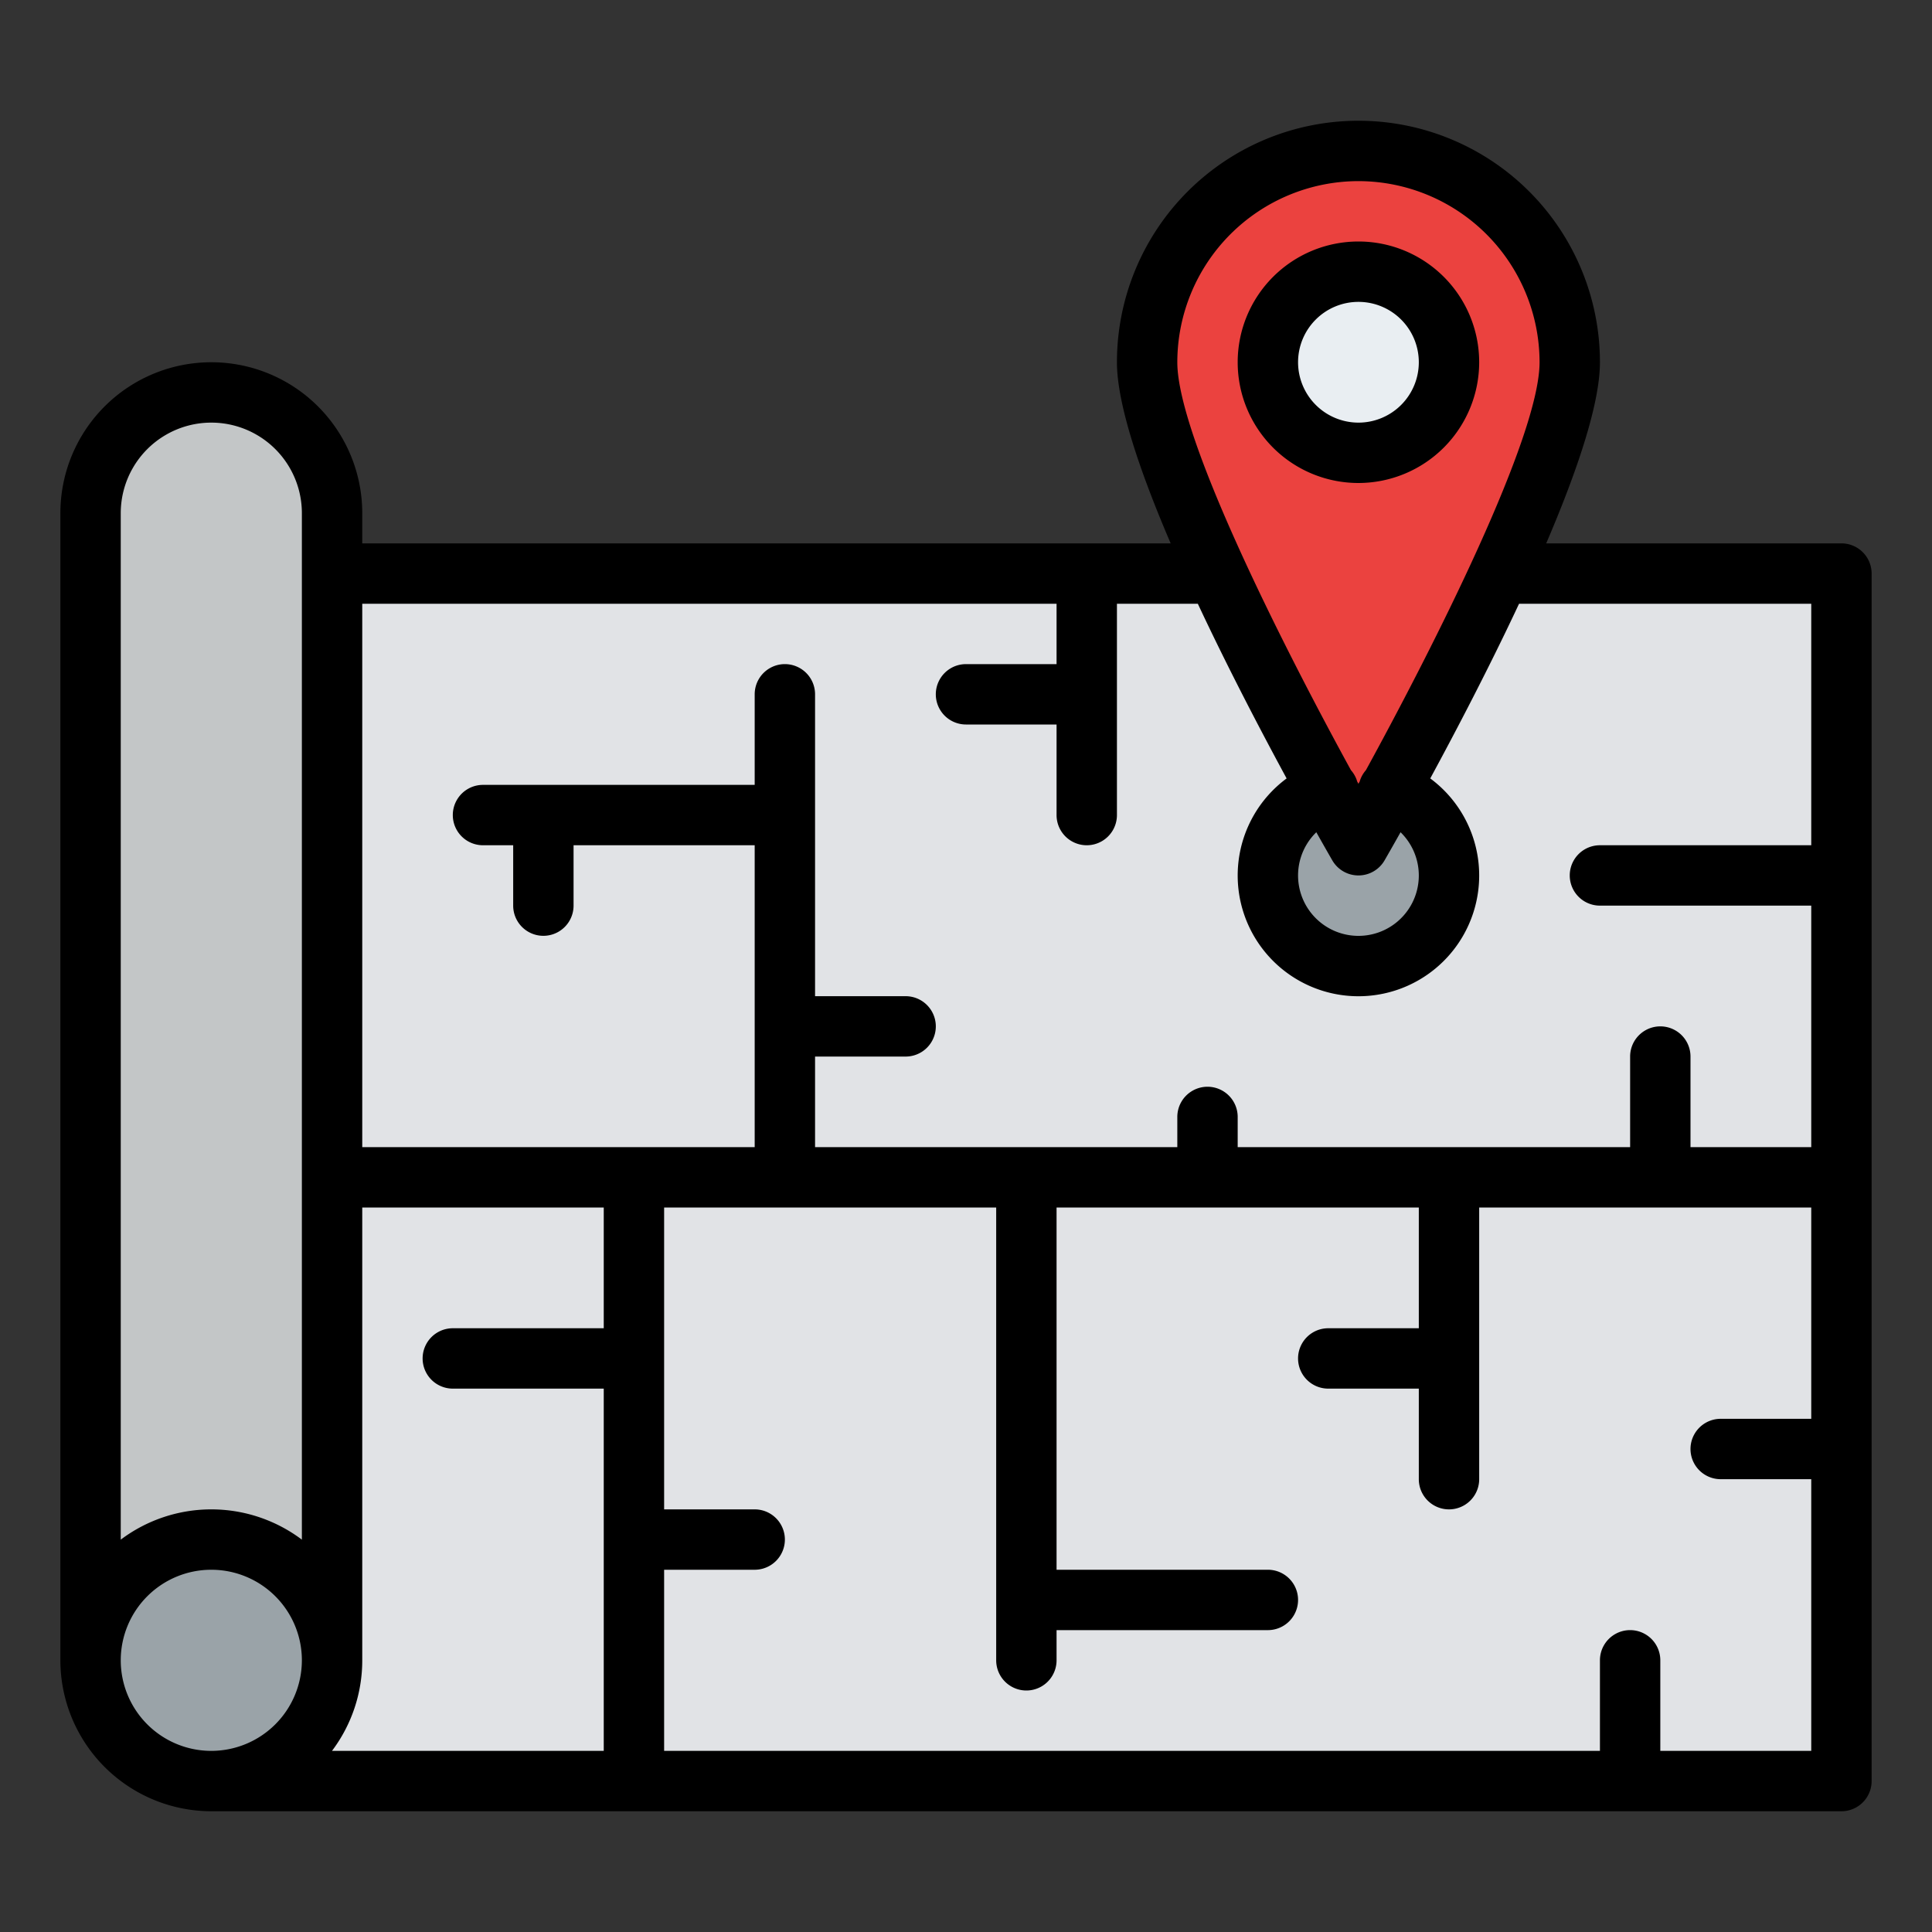 <?xml version="1.0"?>
<svg xmlns="http://www.w3.org/2000/svg" id="Filled" viewBox="0 0 512 512" width="512" height="512"><rect x="0" y="0" width="512" height="512" fill="#333333" stroke="none"/><path d="M488,152V472H55.98A31.983,31.983,0,0,1,24,440.02V152Z" style="fill:#e1e3e6"/><circle cx="360" cy="232" r="24" style="fill:#9aa3a8"/><path d="M416,96c0,30.928-56,128-56,128s-56-97.072-56-128a56,56,0,0,1,112,0Z" style="fill:#eb423f"/><circle cx="360" cy="96" r="24" style="fill:#e9eef2"/><path d="M56,104h0a32,32,0,0,1,32,32V440a0,0,0,0,1,0,0H24a0,0,0,0,1,0,0V136a32,32,0,0,1,32-32Z" style="fill:#c3c6c7"/><circle cx="56" cy="440" r="32" style="fill:#9aa3a8"/><path d="M488,144H409.759C417.944,124.91,424,107.051,424,96a64,64,0,0,0-128,0c0,11.051,6.056,28.91,14.241,48H96v-8a40,40,0,0,0-80,0V440a40.045,40.045,0,0,0,39.975,40H488a8,8,0,0,0,8-8V152A8,8,0,0,0,488,144ZM56,464a24,24,0,1,1,24-24A24.028,24.028,0,0,1,56,464Zm24-55.978a39.912,39.912,0,0,0-48,0V136a24,24,0,0,1,48,0ZM360,48a48.054,48.054,0,0,1,48,48c0,19.84-28.009,75.211-46.016,108.1a7.965,7.965,0,0,0-1.527,2.6c-.04.113-.057.229-.092.344l-.365.664-.365-.664c-.035-.115-.052-.231-.092-.344a7.973,7.973,0,0,0-1.53-2.6C340.005,171.21,312,115.847,312,96A48.054,48.054,0,0,1,360,48Zm16,184a16,16,0,1,1-27.163-11.448c2.012,3.579,3.491,6.158,4.233,7.446a8,8,0,0,0,13.86,0c.742-1.288,2.221-3.867,4.233-7.446A16.018,16.018,0,0,1,376,232ZM160,352H120a8,8,0,0,0,0,16h40v96H87.978A39.788,39.788,0,0,0,96,440V320h64Zm320,24H456a8,8,0,0,0,0,16h24v72H440V440a8,8,0,0,0-16,0v24H176V416h24a8,8,0,0,0,0-16H176V320h88V440a8,8,0,0,0,16,0v-8h56a8,8,0,0,0,0-16H280V320h96v32H352a8,8,0,0,0,0,16h24v24a8,8,0,0,0,16,0V320h88Zm0-152H424a8,8,0,0,0,0,16h56v64H448V280a8,8,0,0,0-16,0v24H328v-8a8,8,0,0,0-16,0v8H216V280h24a8,8,0,0,0,0-16H216V184a8,8,0,0,0-16,0v24H128a8,8,0,0,0,0,16h8v16a8,8,0,0,0,16,0V224h48v80H96V160H280v16H256a8,8,0,0,0,0,16h24v24a8,8,0,0,0,16,0V160h21.436c7.922,16.911,16.637,33.579,23.531,46.291a32,32,0,1,0,38.066,0c6.894-12.712,15.609-29.38,23.531-46.291H480Z"/><path d="M392,96a32,32,0,1,0-32,32A32.036,32.036,0,0,0,392,96Zm-48,0a16,16,0,1,1,16,16A16.019,16.019,0,0,1,344,96Z"/></svg>

